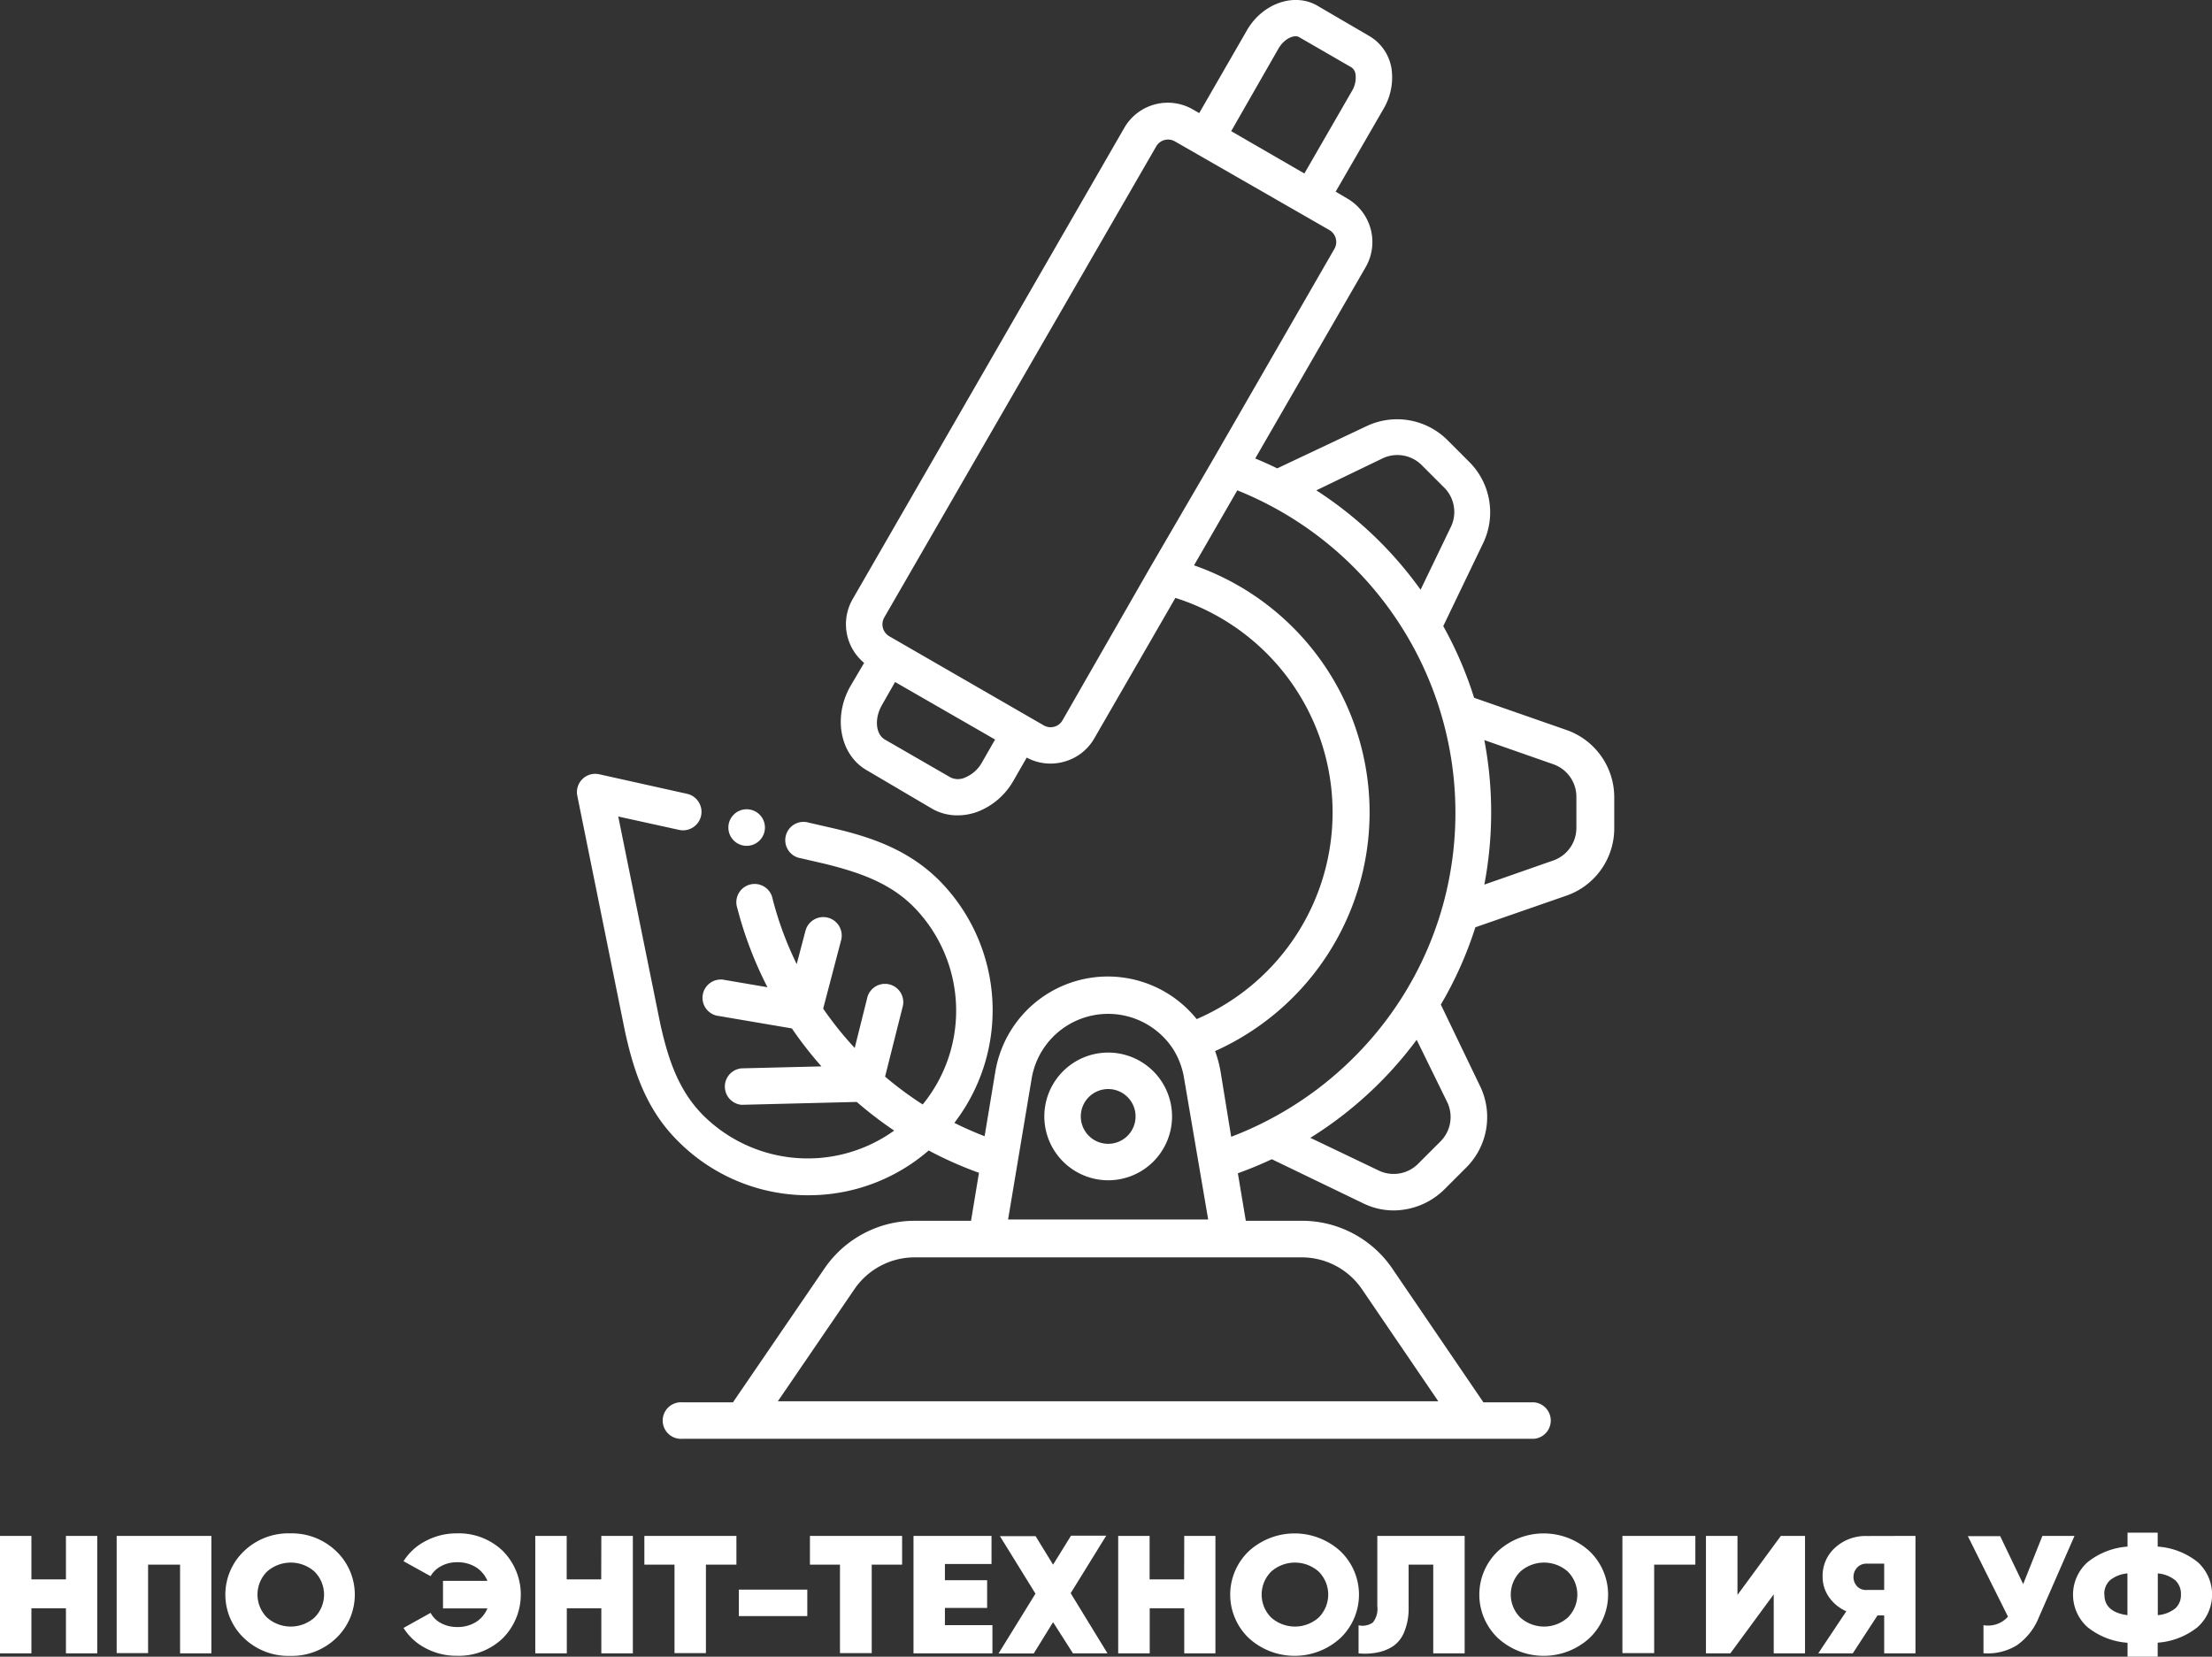 <svg xmlns="http://www.w3.org/2000/svg" viewBox="0 0 192.24 144"><rect x="0" y="0" width="192.24" height="144" fill="#333333" stroke="none"/><defs><style>.cls-1{fill:#fff;}</style></defs><title>footer-logo</title><g id="Слой_2" data-name="Слой 2"><g id="layout"><path class="cls-1" d="M5.73,133.5H8.45v10.21H5.73v-3.92h-3v3.92H0V133.5H2.73v3.78h3Z"/><path class="cls-1" d="M18.37,133.5v10.21H15.65V136H12.87v7.69H10.14V133.5Z"/><path class="cls-1" d="M29.21,142.39a5.56,5.56,0,0,1-4,1.54,5.56,5.56,0,0,1-4-1.54,5.22,5.22,0,0,1,0-7.57,5.56,5.56,0,0,1,4-1.54,5.56,5.56,0,0,1,4,1.54,5.22,5.22,0,0,1,0,7.57Zm-6-1.79a3.11,3.11,0,0,0,4.12,0,2.82,2.82,0,0,0,0-4,3.11,3.11,0,0,0-4.12,0,2.82,2.82,0,0,0,0,4Z"/><path class="cls-1" d="M39.69,133.28a5.51,5.51,0,0,1,4,1.52,5.38,5.38,0,0,1,0,7.6,5.5,5.5,0,0,1-4,1.52,5.65,5.65,0,0,1-2.7-.66,4.92,4.92,0,0,1-1.92-1.76l2.35-1.31a2.17,2.17,0,0,0,.92.9,2.9,2.9,0,0,0,1.38.33,3,3,0,0,0,1.64-.43,2.55,2.55,0,0,0,1-1.19H38.5v-2.39h3.86a2.55,2.55,0,0,0-1-1.19,3,3,0,0,0-1.64-.43,2.85,2.85,0,0,0-1.37.33,2.3,2.3,0,0,0-.93.88l-2.35-1.3A4.91,4.91,0,0,1,37,133.94,5.68,5.68,0,0,1,39.69,133.28Z"/><path class="cls-1" d="M52.26,133.5H55v10.21H52.26v-3.92h-3v3.92H46.52V133.5h2.73v3.78h3Z"/><path class="cls-1" d="M64,133.5V136H61.35v7.69H58.62V136H56V133.5Z"/><path class="cls-1" d="M64.21,140.47v-2.3h5.95v2.3Z"/><path class="cls-1" d="M78.4,133.5V136H75.76v7.69H73V136H70.39V133.5Z"/><path class="cls-1" d="M82.12,141.26h4.13v2.45H79.39V133.5h6.78v2.44H82.12v1.41h3.67v2.41H82.12Z"/><path class="cls-1" d="M96.25,143.71h-3L91.52,141l-1.68,2.72H86.78l3.21-5.2-3.09-5H90L91.52,136l1.56-2.52h3.06l-3.09,5Z"/><path class="cls-1" d="M102.92,133.5h2.71v10.21h-2.71v-3.92h-3v3.92H97.18V133.5h2.73v3.78h3Z"/><path class="cls-1" d="M116.48,142.39a5.9,5.9,0,0,1-7.94,0,5.22,5.22,0,0,1,0-7.57,5.9,5.9,0,0,1,7.94,0,5.22,5.22,0,0,1,0,7.57Zm-6-1.79a3.11,3.11,0,0,0,4.12,0,2.82,2.82,0,0,0,0-4,3.11,3.11,0,0,0-4.12,0,2.82,2.82,0,0,0,0,4Z"/><path class="cls-1" d="M118.07,143.71v-2.44a1.56,1.56,0,0,0,1.24-.24,1.91,1.91,0,0,0,.39-1.42V133.5h7.59v10.21h-2.73V136h-2.14v3.7a5.34,5.34,0,0,1-.37,2.12,2.71,2.71,0,0,1-1,1.28,3.85,3.85,0,0,1-1.38.54A5.68,5.68,0,0,1,118.07,143.71Z"/><path class="cls-1" d="M138.13,142.39a5.9,5.9,0,0,1-7.94,0,5.22,5.22,0,0,1,0-7.57,5.9,5.9,0,0,1,7.94,0,5.22,5.22,0,0,1,0,7.57Zm-6-1.79a3.11,3.11,0,0,0,4.12,0,2.82,2.82,0,0,0,0-4,3.11,3.11,0,0,0-4.12,0,2.82,2.82,0,0,0,0,4Z"/><path class="cls-1" d="M147.34,133.5V136h-3.58v7.69H141V133.5Z"/><path class="cls-1" d="M154.15,143.71v-5.13l-3.77,5.13h-2.12V133.5H151v5.13l3.77-5.13h2.1v10.21Z"/><path class="cls-1" d="M166.47,133.5v10.21h-2.72v-3.3h-.58l-2.15,3.3h-3l2.44-3.66a3.54,3.54,0,0,1-1.5-1.22,3.07,3.07,0,0,1-.56-1.79,3.27,3.27,0,0,1,1.1-2.53,3.91,3.91,0,0,1,2.73-1Zm-4.24,4.7h1.52v-2.29h-1.52a1.11,1.11,0,0,0-.82.33,1.21,1.21,0,0,0,0,1.66A1.07,1.07,0,0,0,162.23,138.2Z"/><path class="cls-1" d="M177.5,133.5h2.79l-3.09,7.06a5.41,5.41,0,0,1-1.91,2.44,4.82,4.82,0,0,1-2.91.7v-2.44a2.31,2.31,0,0,0,2.13-.74l-3.49-7h2.81l2,4.17Z"/><path class="cls-1" d="M191,135.78a3.81,3.81,0,0,1,0,5.64,6.24,6.24,0,0,1-3.48,1.36V144h-2.62v-1.21a6.28,6.28,0,0,1-3.48-1.36,3.79,3.79,0,0,1,0-5.64,6.28,6.28,0,0,1,3.48-1.36v-1.21h2.62v1.21A6.24,6.24,0,0,1,191,135.78Zm-8.11,2.82q0,1.52,2,1.79v-3.63a2.78,2.78,0,0,0-1.52.6A1.61,1.61,0,0,0,182.88,138.6Zm4.64,1.79a2.82,2.82,0,0,0,1.52-.59,1.55,1.55,0,0,0,.49-1.2,1.6,1.6,0,0,0-.49-1.24,2.78,2.78,0,0,0-1.52-.6Z"/><path class="cls-1" d="M96.31,102.59A5.55,5.55,0,1,0,90.76,97,5.56,5.56,0,0,0,96.31,102.59Zm0-7.93A2.38,2.38,0,1,1,93.93,97,2.38,2.38,0,0,1,96.31,94.66Z"/><circle class="cls-1" cx="64.89" cy="71.93" r="1.59"/><path class="cls-1" d="M136.11,63.44l-8-2.79a33.1,33.1,0,0,0-2.68-6.23l3.51-7.3a6.19,6.19,0,0,0-1.28-7l-1.83-1.83a6.19,6.19,0,0,0-7-1.28L111,40.71q-.94-.46-1.91-.86l9.58-16.6a4.37,4.37,0,0,0-1.59-6l-1-.59,4.16-7.2a5.37,5.37,0,0,0,.7-3.45A4,4,0,0,0,119,3.13L114.48.49c-2-1.16-4.76-.2-6.11,2.14l-4.15,7.2-.52-.3a4.36,4.36,0,0,0-6,1.6L74.1,52.08a4.37,4.37,0,0,0,1,5.54l-1.18,2h0c-1.55,2.69-.92,6,1.41,7.33L81,70.29a4.39,4.39,0,0,0,2.2.58A5,5,0,0,0,85,70.54a6.13,6.13,0,0,0,3.08-2.69l1.15-2a4.33,4.33,0,0,0,2.06.52,4.39,4.39,0,0,0,1.14-.15,4.34,4.34,0,0,0,2.65-2l7.07-12.25A19.56,19.56,0,0,1,104,88.58a9.91,9.91,0,0,0-17.5,4.58l-.93,5.6q-1.35-.52-2.63-1.16a16.05,16.05,0,0,0-1.24-21C79,73.86,75.67,72.75,72.45,72h0l-2.14-.49a1.59,1.59,0,1,0-.71,3.09l2.12.49c3.19.79,5.74,1.74,7.76,3.81A12.88,12.88,0,0,1,80.19,96a30.4,30.4,0,0,1-3.27-2.42l1.51-6a1.59,1.59,0,1,0-3.08-.77l-1.07,4.28a30.53,30.53,0,0,1-2.74-3.42l1.56-5.95A1.59,1.59,0,0,0,70,80.91l-.76,2.89a29.63,29.63,0,0,1-2.09-5.65,1.59,1.59,0,1,0-3.07.79,33.1,33.1,0,0,0,2.62,6.87L63,85.18a1.59,1.59,0,1,0-.53,3.13l6.35,1.08a33.39,33.39,0,0,0,2.57,3.3l-6.93.17a1.59,1.59,0,0,0,0,3.17h0l10-.25a33.47,33.47,0,0,0,3.25,2.49A12.88,12.88,0,0,1,61,96.83c-2-2.08-2.91-4.64-3.62-7.86l-3.65-18L59,72.13A1.59,1.59,0,0,0,59.72,69L52.08,67.3a1.59,1.59,0,0,0-1.91,1.86l4.14,20.46v0c.71,3.24,1.74,6.63,4.45,9.4A15.94,15.94,0,0,0,70,103.89h.21A15.92,15.92,0,0,0,80.71,100a33.17,33.17,0,0,0,4.37,1.94l-.69,4.17H79.5a9.51,9.51,0,0,0-7.85,4.15L63.7,121.89H59.31a1.59,1.59,0,1,0,0,3.17h74a1.59,1.59,0,0,0,0-3.17h-4.39L121,110.26a9.51,9.51,0,0,0-7.85-4.15h-4.88l-.69-4.13q1.5-.54,2.95-1.22l8,3.86a6,6,0,0,0,2.58.59,6.32,6.32,0,0,0,4.46-1.87l1.83-1.83a6.19,6.19,0,0,0,1.28-7l-3.46-7.19a32.89,32.89,0,0,0,3-6.72l8-2.78a6.19,6.19,0,0,0,4.07-5.88V69.32A6.19,6.19,0,0,0,136.11,63.44Zm-25-59.22c.5-.86,1.35-1.23,1.78-1l4.57,2.64a.88.88,0,0,1,.35.64,2.23,2.23,0,0,1-.31,1.4h0l-4.14,7.18L107,11.4Zm7.25,107.83L125,121.8H67.6l6.66-9.75a6.34,6.34,0,0,1,5.24-2.76h33.62A6.34,6.34,0,0,1,118.36,112.05Zm1.84-72.23a3,3,0,0,1,3.42.67l1.83,1.83a3,3,0,0,1,.67,3.42l-2.66,5.52a33.51,33.51,0,0,0-9.06-8.64ZM85.34,66.27a3,3,0,0,1-1.46,1.31,1.49,1.49,0,0,1-1.26,0l-5.72-3.3c-.81-.47-.92-1.84-.25-3h0l1.14-2,8.69,5Zm7-3.66a1.19,1.19,0,0,1-1.63.44L77.28,55.3a1.2,1.2,0,0,1-.43-1.63l23.63-40.94a1.19,1.19,0,0,1,1.63-.44L115.54,20a1.2,1.2,0,0,1,.43,1.63L105.48,39.84l0,0L100,49.25l0,0ZM89.67,93.68A6.74,6.74,0,0,1,102,91.26l.07.12a6.76,6.76,0,0,1,.83,2.31L105,106H87.61Zm16.41-.52a10,10,0,0,0-.48-1.8,22.74,22.74,0,0,0-1.83-42.22l3.76-6.52a30.2,30.2,0,0,1,17.84,36.17,1.56,1.56,0,0,0-.07.24,29.92,29.92,0,0,1-4.8,9.61A30.44,30.44,0,0,1,107,98.81Zm19.72,2.69a3,3,0,0,1-.67,3.42l-1.83,1.83a3,3,0,0,1-3.42.67l-6-2.87a33.6,33.6,0,0,0,9.12-8.36l.12-.16ZM137,71.9a3,3,0,0,1-2,2.89l-6,2.1a33.5,33.5,0,0,0,0-12.56l6,2.1a3,3,0,0,1,2,2.89Z"/></g></g></svg>